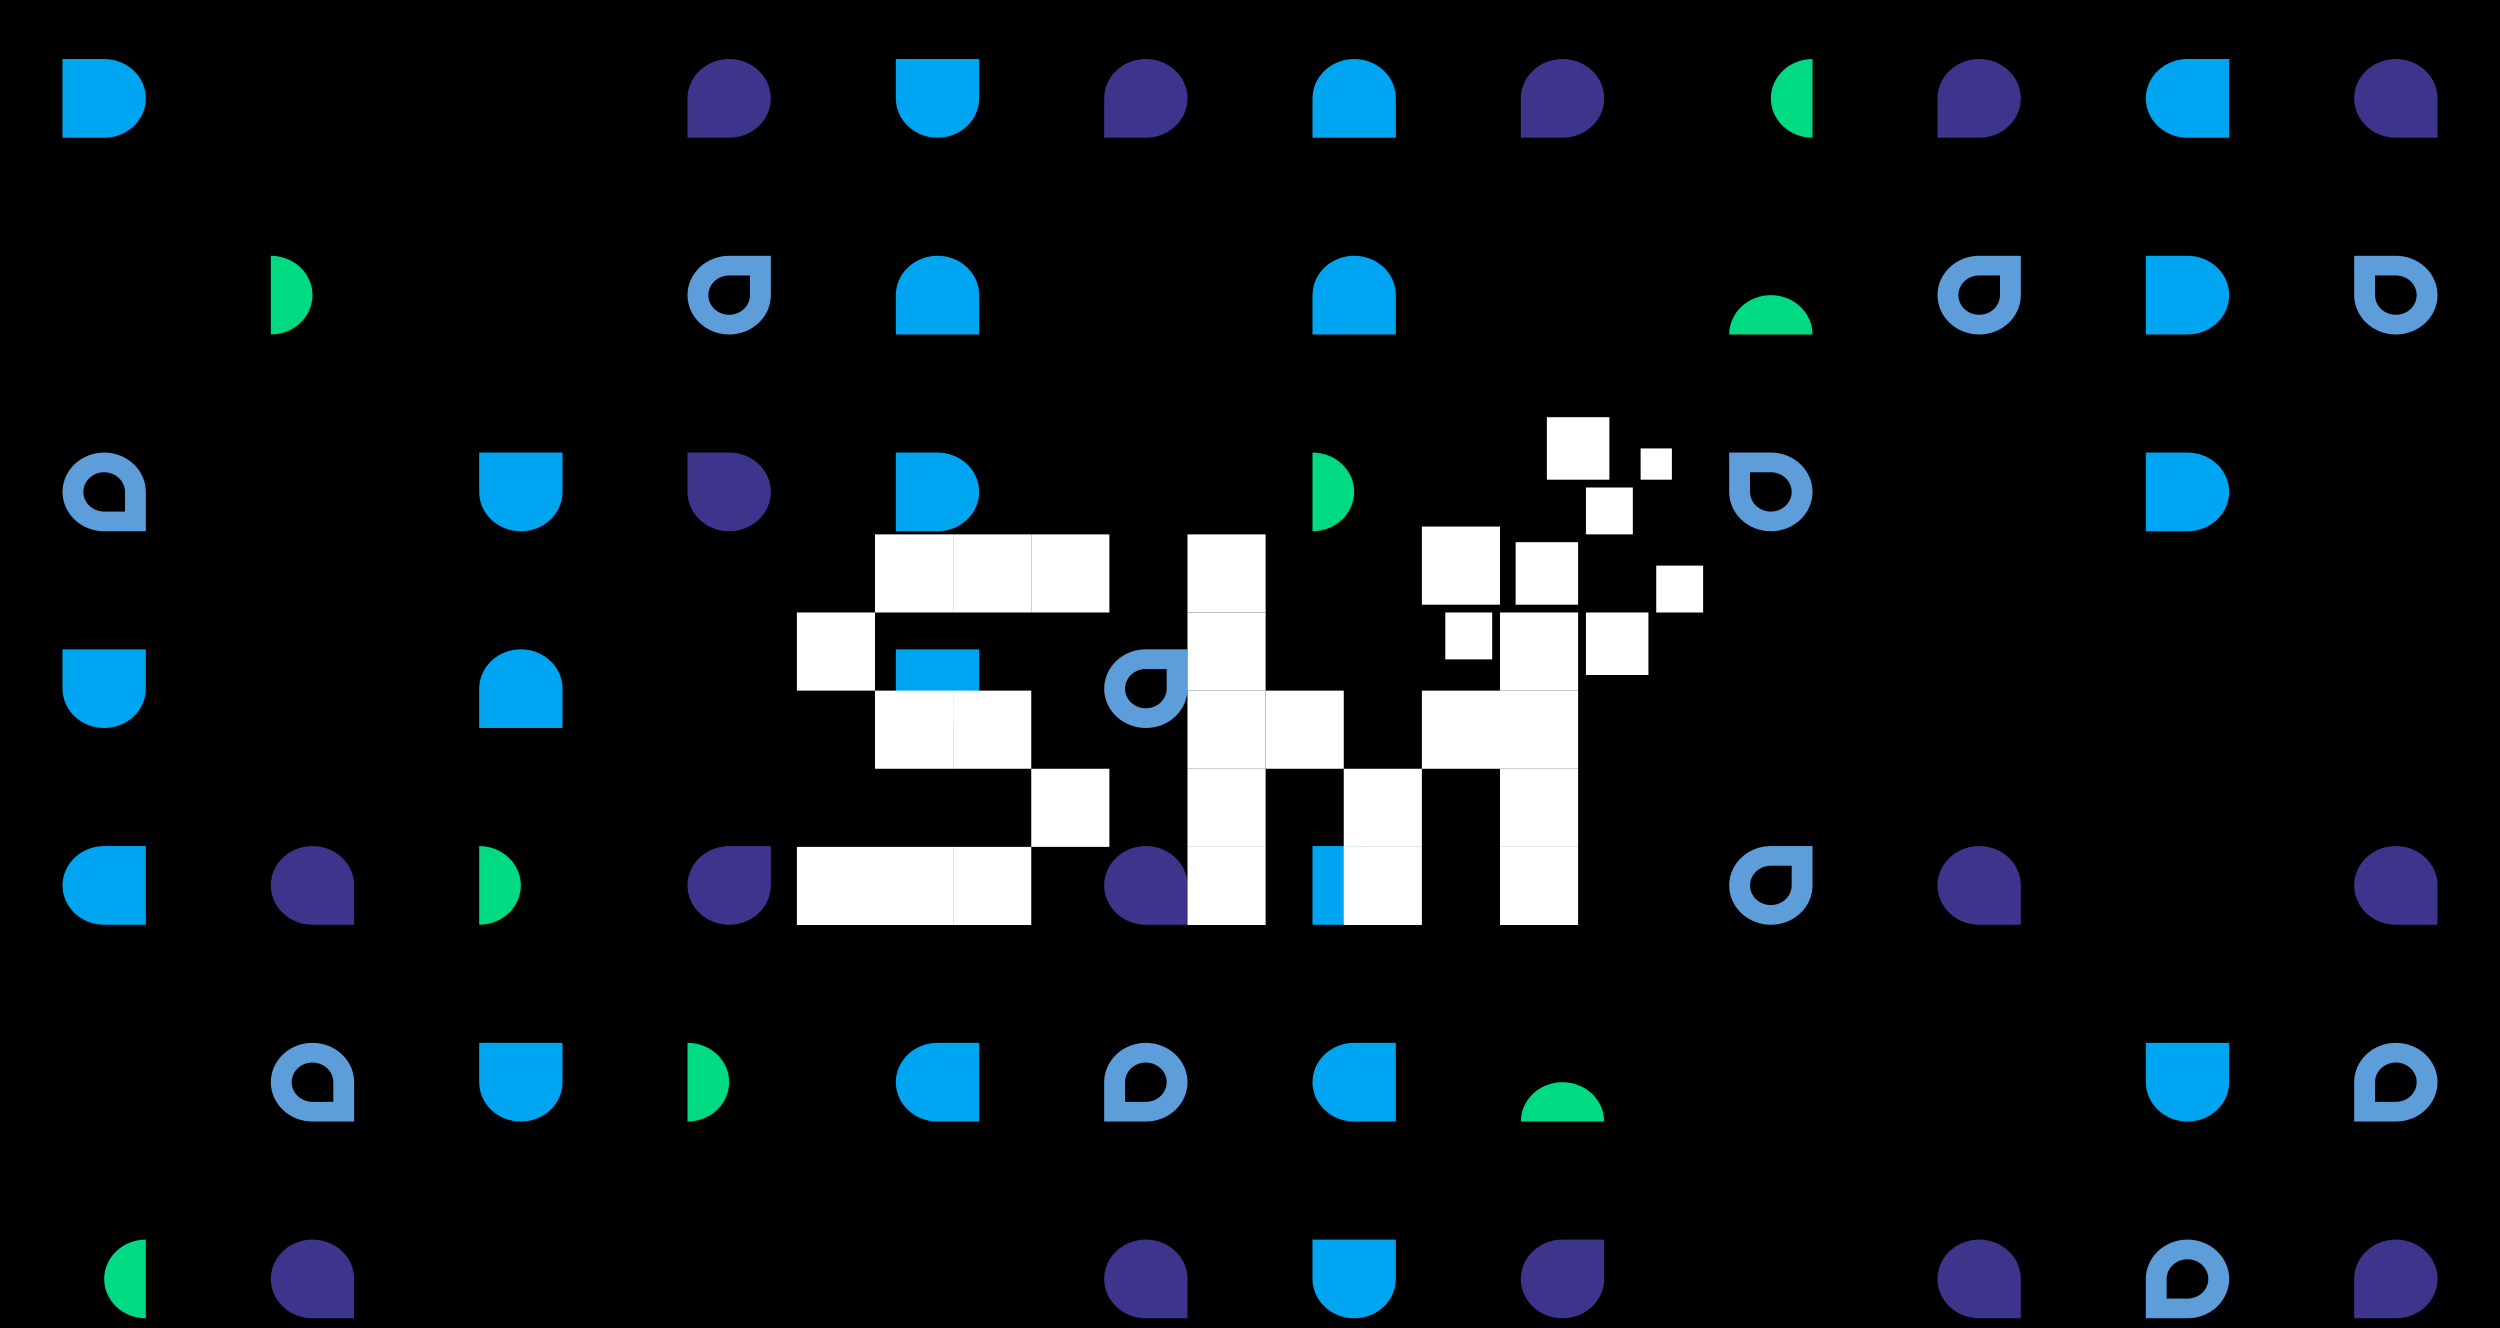 <svg width="1600" height="850" viewBox="0 0 1600 850" fill="none" xmlns="http://www.w3.org/2000/svg">
<g clip-path="url(#clip0_29_378)">
<path d="M1600 0H0V850H1600V0Z" fill="black"/>
<g clip-path="url(#clip1_29_378)">
<path d="M93.333 62.963C93.333 69.642 90.524 76.048 85.523 80.772C80.522 85.495 73.739 88.148 66.667 88.148H40L40 37.778L66.667 37.778C73.739 37.778 80.522 40.431 85.523 45.154C90.524 49.877 93.333 56.283 93.333 62.963Z" fill="#00A5F2"/>
</g>
<g clip-path="url(#clip2_29_378)">
<path d="M173.326 214.067C180.398 214.067 187.181 211.414 192.182 206.69C197.183 201.967 199.992 195.561 199.992 188.882C199.992 182.202 197.183 175.796 192.182 171.073C187.181 166.35 180.398 163.697 173.326 163.697V214.067Z" fill="#00DA82"/>
</g>
<g clip-path="url(#clip3_29_378)">
<path d="M440 62.963C440 57.982 441.564 53.112 444.494 48.971C447.424 44.829 451.589 41.601 456.462 39.695C461.335 37.789 466.696 37.29 471.869 38.262C477.042 39.233 481.794 41.632 485.523 45.154C489.252 48.677 491.792 53.164 492.821 58.05C493.85 62.935 493.322 67.999 491.304 72.601C489.285 77.203 485.867 81.136 481.482 83.904C477.097 86.671 471.941 88.148 466.667 88.148H440V62.963Z" fill="#3D348B"/>
</g>
<g clip-path="url(#clip4_29_378)">
<path d="M440 188.882C440 195.561 442.81 201.967 447.81 206.69C452.811 211.414 459.594 214.067 466.667 214.067C473.739 214.067 480.522 211.414 485.523 206.69C490.524 201.967 493.333 195.561 493.333 188.882V163.697H466.667C459.594 163.697 452.812 166.351 447.811 171.074C442.81 175.797 440.001 182.202 440 188.882ZM480 176.289V188.882C480 191.372 479.218 193.807 477.753 195.878C476.288 197.949 474.205 199.563 471.769 200.516C469.333 201.469 466.652 201.718 464.065 201.232C461.479 200.747 459.103 199.547 457.239 197.786C455.374 196.025 454.104 193.781 453.59 191.338C453.075 188.896 453.339 186.364 454.348 184.063C455.357 181.762 457.066 179.795 459.259 178.411C461.452 177.028 464.03 176.289 466.667 176.289H480Z" fill="#5D9DDA"/>
</g>
<g clip-path="url(#clip5_29_378)">
<path d="M599.992 88.148C592.92 88.148 586.137 85.495 581.136 80.772C576.135 76.048 573.326 69.642 573.326 62.963V37.778H626.659V62.963C626.659 69.642 623.85 76.048 618.849 80.772C613.848 85.495 607.065 88.148 599.992 88.148Z" fill="#00A5F2"/>
</g>
<g clip-path="url(#clip6_29_378)">
<path d="M706.674 62.963C706.674 57.982 708.238 53.112 711.168 48.971C714.099 44.829 718.263 41.601 723.136 39.695C728.009 37.789 733.37 37.29 738.543 38.262C743.716 39.233 748.468 41.632 752.197 45.154C755.926 48.677 758.466 53.164 759.495 58.05C760.524 62.935 759.996 67.999 757.978 72.601C755.959 77.203 752.541 81.136 748.156 83.904C743.771 86.671 738.615 88.148 733.341 88.148H706.674V62.963Z" fill="#3D348B"/>
</g>
<g clip-path="url(#clip7_29_378)">
<path d="M599.993 163.697C607.065 163.697 613.848 166.35 618.849 171.073C623.85 175.796 626.659 182.202 626.659 188.882V214.067H573.326V188.882C573.326 182.202 576.135 175.796 581.136 171.073C586.137 166.35 592.92 163.697 599.993 163.697Z" fill="#00A5F2"/>
</g>
<g clip-path="url(#clip8_29_378)">
<path d="M866.667 37.778C873.739 37.778 880.522 40.431 885.523 45.154C890.524 49.877 893.333 56.283 893.333 62.963V88.148H840V62.963C840 56.283 842.81 49.877 847.811 45.154C852.812 40.431 859.594 37.778 866.667 37.778Z" fill="#00A5F2"/>
</g>
<g clip-path="url(#clip9_29_378)">
<path d="M973.326 62.963C973.326 57.982 974.89 53.112 977.82 48.971C980.75 44.829 984.915 41.601 989.788 39.695C994.66 37.789 1000.02 37.29 1005.19 38.262C1010.37 39.233 1015.12 41.632 1018.85 45.154C1022.58 48.677 1025.12 53.164 1026.15 58.05C1027.18 62.935 1026.65 67.999 1024.63 72.601C1022.61 77.203 1019.19 81.136 1014.81 83.904C1010.42 86.671 1005.27 88.148 999.993 88.148H973.326V62.963Z" fill="#3D348B"/>
</g>
<g clip-path="url(#clip10_29_378)">
<path d="M866.667 163.697C873.739 163.697 880.522 166.35 885.523 171.073C890.524 175.796 893.333 182.202 893.333 188.882V214.067H840V188.882C840 182.202 842.81 175.796 847.811 171.073C852.812 166.35 859.594 163.697 866.667 163.697Z" fill="#00A5F2"/>
</g>
<g clip-path="url(#clip11_29_378)">
<path d="M1160.01 37.778C1152.94 37.778 1146.15 40.431 1141.15 45.154C1136.15 49.877 1133.34 56.283 1133.34 62.963C1133.34 69.642 1136.15 76.048 1141.15 80.772C1146.15 85.495 1152.94 88.148 1160.01 88.148V37.778Z" fill="#00DA82"/>
</g>
<g clip-path="url(#clip12_29_378)">
<path d="M1240 62.963C1240 57.982 1241.56 53.112 1244.49 48.971C1247.42 44.829 1251.59 41.601 1256.46 39.695C1261.33 37.789 1266.7 37.29 1271.87 38.262C1277.04 39.233 1281.79 41.632 1285.52 45.154C1289.25 48.677 1291.79 53.164 1292.82 58.05C1293.85 62.935 1293.32 67.999 1291.3 72.601C1289.28 77.203 1285.87 81.136 1281.48 83.904C1277.1 86.671 1271.94 88.148 1266.67 88.148H1240V62.963Z" fill="#3D348B"/>
</g>
<g clip-path="url(#clip13_29_378)">
<path d="M1160.01 214.067C1160.01 207.387 1157.2 200.981 1152.2 196.258C1147.2 191.535 1140.41 188.882 1133.34 188.882C1126.27 188.882 1119.49 191.535 1114.48 196.258C1109.48 200.981 1106.67 207.387 1106.67 214.067H1160.01Z" fill="#00DA82"/>
</g>
<g clip-path="url(#clip14_29_378)">
<path d="M1240 188.882C1240 195.561 1242.81 201.967 1247.81 206.69C1252.81 211.414 1259.59 214.067 1266.67 214.067C1273.74 214.067 1280.52 211.414 1285.52 206.69C1290.52 201.967 1293.33 195.561 1293.33 188.882V163.697H1266.67C1259.59 163.697 1252.81 166.351 1247.81 171.074C1242.81 175.797 1240 182.202 1240 188.882ZM1280 176.289V188.882C1280 191.372 1279.22 193.807 1277.75 195.878C1276.29 197.949 1274.21 199.563 1271.77 200.516C1269.33 201.469 1266.65 201.718 1264.07 201.232C1261.48 200.747 1259.1 199.547 1257.24 197.786C1255.37 196.025 1254.1 193.781 1253.59 191.338C1253.08 188.896 1253.34 186.364 1254.35 184.063C1255.36 181.762 1257.07 179.795 1259.26 178.411C1261.45 177.028 1264.03 176.289 1266.67 176.289H1280Z" fill="#5D9DDA"/>
</g>
<g clip-path="url(#clip15_29_378)">
<path d="M1373.33 62.963C1373.33 56.283 1376.14 49.877 1381.14 45.154C1386.14 40.431 1392.92 37.778 1399.99 37.778H1426.66V88.148H1399.99C1392.92 88.148 1386.14 85.495 1381.14 80.772C1376.14 76.048 1373.33 69.642 1373.33 62.963Z" fill="#00A5F2"/>
</g>
<g clip-path="url(#clip16_29_378)">
<path d="M1533.34 88.148C1528.07 88.148 1522.91 86.671 1518.53 83.904C1514.14 81.136 1510.72 77.203 1508.7 72.601C1506.69 67.999 1506.16 62.935 1507.19 58.05C1508.22 53.164 1510.75 48.677 1514.48 45.154C1518.21 41.632 1522.97 39.233 1528.14 38.262C1533.31 37.29 1538.67 37.789 1543.55 39.695C1548.42 41.601 1552.58 44.829 1555.51 48.971C1558.44 53.112 1560.01 57.982 1560.01 62.963V88.148H1533.34Z" fill="#3D348B"/>
</g>
<g clip-path="url(#clip17_29_378)">
<path d="M1426.66 188.882C1426.66 195.561 1423.85 201.967 1418.85 206.69C1413.85 211.414 1407.06 214.067 1399.99 214.067H1373.33V163.697H1399.99C1407.06 163.697 1413.85 166.35 1418.85 171.073C1423.85 175.796 1426.66 182.202 1426.66 188.882Z" fill="#00A5F2"/>
</g>
<g clip-path="url(#clip18_29_378)">
<path d="M1533.34 214.067C1540.41 214.067 1547.2 211.414 1552.2 206.69C1557.2 201.967 1560.01 195.561 1560.01 188.882C1560.01 182.202 1557.2 175.796 1552.2 171.073C1547.2 166.35 1540.41 163.697 1533.34 163.697H1506.67V188.882C1506.68 195.561 1509.48 201.967 1514.49 206.69C1519.49 211.413 1526.27 214.066 1533.34 214.067ZM1520.01 176.289H1533.34C1535.98 176.289 1538.56 177.028 1540.75 178.411C1542.94 179.795 1544.65 181.762 1545.66 184.063C1546.67 186.364 1546.93 188.896 1546.42 191.338C1545.9 193.781 1544.63 196.025 1542.77 197.786C1540.9 199.547 1538.53 200.747 1535.94 201.232C1533.36 201.718 1530.68 201.469 1528.24 200.516C1525.8 199.563 1523.72 197.949 1522.25 195.878C1520.79 193.807 1520.01 191.372 1520.01 188.882V176.289Z" fill="#5D9DDA"/>
</g>
<g clip-path="url(#clip19_29_378)">
<path d="M66.667 289.637C59.594 289.637 52.812 292.29 47.81 297.013C42.809 301.736 40 308.142 40 314.822C40 321.501 42.809 327.907 47.81 332.631C52.812 337.354 59.594 340.007 66.667 340.007H93.333V314.822C93.333 308.143 90.523 301.737 85.522 297.014C80.521 292.291 73.739 289.637 66.667 289.637ZM80 327.415H66.667C64.03 327.415 61.452 326.676 59.259 325.292C57.066 323.909 55.357 321.942 54.348 319.641C53.339 317.34 53.075 314.808 53.59 312.365C54.104 309.923 55.374 307.679 57.239 305.918C59.103 304.157 61.479 302.957 64.066 302.471C66.652 301.985 69.333 302.235 71.769 303.188C74.206 304.141 76.288 305.755 77.753 307.826C79.218 309.897 80 312.331 80 314.822V327.415Z" fill="#5D9DDA"/>
</g>
<g clip-path="url(#clip20_29_378)">
<path d="M66.667 465.926C59.594 465.926 52.812 463.272 47.81 458.549C42.809 453.826 40 447.42 40 440.741V415.556H93.333V440.741C93.333 447.42 90.524 453.826 85.523 458.549C80.522 463.272 73.739 465.926 66.667 465.926Z" fill="#00A5F2"/>
</g>
<g clip-path="url(#clip21_29_378)">
<path d="M333.341 340.007C326.268 340.007 319.486 337.354 314.485 332.631C309.484 327.907 306.674 321.501 306.674 314.822V289.637H360.007V314.822C360.007 321.501 357.198 327.907 352.197 332.631C347.196 337.354 340.413 340.007 333.341 340.007Z" fill="#00A5F2"/>
</g>
<g clip-path="url(#clip22_29_378)">
<path d="M466.667 289.637C471.941 289.637 477.097 291.114 481.482 293.881C485.867 296.649 489.285 300.582 491.304 305.184C493.322 309.786 493.85 314.85 492.821 319.735C491.792 324.621 489.252 329.108 485.523 332.631C481.794 336.153 477.042 338.551 471.869 339.523C466.696 340.495 461.335 339.996 456.462 338.09C451.589 336.184 447.424 332.956 444.494 328.814C441.564 324.672 440 319.803 440 314.822V289.637H466.667Z" fill="#3D348B"/>
</g>
<g clip-path="url(#clip23_29_378)">
<path d="M333.341 415.556C340.413 415.556 347.196 418.209 352.197 422.932C357.198 427.655 360.008 434.061 360.008 440.741V465.926H306.674V440.741C306.674 434.061 309.484 427.655 314.485 422.932C319.486 418.209 326.268 415.556 333.341 415.556Z" fill="#00A5F2"/>
</g>
<g clip-path="url(#clip24_29_378)">
<path d="M626.659 314.822C626.659 321.501 623.85 327.907 618.849 332.631C613.848 337.354 607.065 340.007 599.992 340.007H573.326V289.637H599.992C607.065 289.637 613.848 292.29 618.849 297.013C623.85 301.736 626.659 308.142 626.659 314.822Z" fill="#00A5F2"/>
</g>
<g clip-path="url(#clip25_29_378)">
<path d="M599.992 465.926C592.92 465.926 586.137 463.272 581.136 458.549C576.135 453.826 573.326 447.42 573.326 440.741V415.556H626.659V440.741C626.659 447.42 623.85 453.826 618.849 458.549C613.848 463.272 607.065 465.926 599.992 465.926Z" fill="#00A5F2"/>
</g>
<g clip-path="url(#clip26_29_378)">
<path d="M706.674 440.741C706.674 447.42 709.484 453.826 714.485 458.549C719.486 463.273 726.269 465.926 733.341 465.926C740.413 465.926 747.196 463.273 752.197 458.549C757.198 453.826 760.008 447.42 760.008 440.741V415.556H733.341C726.269 415.556 719.486 418.21 714.486 422.933C709.485 427.656 706.675 434.061 706.674 440.741ZM746.674 428.148V440.741C746.674 443.231 745.892 445.666 744.427 447.737C742.962 449.808 740.88 451.422 738.443 452.375C736.007 453.328 733.326 453.577 730.74 453.091C728.153 452.606 725.778 451.406 723.913 449.645C722.048 447.884 720.778 445.64 720.264 443.197C719.749 440.755 720.013 438.223 721.023 435.922C722.032 433.621 723.741 431.654 725.933 430.27C728.126 428.887 730.704 428.148 733.341 428.148H746.674Z" fill="#5D9DDA"/>
</g>
<g clip-path="url(#clip27_29_378)">
<path d="M840 340.007C847.073 340.007 853.855 337.354 858.856 332.631C863.857 327.907 866.667 321.501 866.667 314.822C866.667 308.142 863.857 301.736 858.856 297.013C853.855 292.29 847.073 289.637 840 289.637V340.007Z" fill="#00DA82"/>
</g>
<g clip-path="url(#clip28_29_378)">
<path d="M1133.34 340.007C1140.41 340.007 1147.2 337.354 1152.2 332.631C1157.2 327.907 1160.01 321.501 1160.01 314.822C1160.01 308.142 1157.2 301.736 1152.2 297.013C1147.2 292.29 1140.41 289.637 1133.34 289.637H1106.67V314.822C1106.68 321.501 1109.48 327.907 1114.49 332.63C1119.49 337.353 1126.27 340.006 1133.34 340.007ZM1120.01 302.229H1133.34C1135.98 302.229 1138.56 302.968 1140.75 304.352C1142.94 305.735 1144.65 307.702 1145.66 310.003C1146.67 312.304 1146.93 314.836 1146.42 317.279C1145.9 319.721 1144.63 321.965 1142.77 323.726C1140.9 325.487 1138.53 326.687 1135.94 327.173C1133.36 327.658 1130.68 327.409 1128.24 326.456C1125.8 325.503 1123.72 323.889 1122.25 321.818C1120.79 319.747 1120.01 317.313 1120.01 314.822V302.229Z" fill="#5D9DDA"/>
</g>
<g clip-path="url(#clip29_29_378)">
<path d="M1426.66 314.822C1426.66 321.501 1423.85 327.907 1418.85 332.631C1413.85 337.354 1407.06 340.007 1399.99 340.007H1373.33V289.637H1399.99C1407.06 289.637 1413.85 292.29 1418.85 297.013C1423.85 301.736 1426.66 308.142 1426.66 314.822Z" fill="#00A5F2"/>
</g>
<g clip-path="url(#clip30_29_378)">
<path d="M40 566.66C40 559.98 42.809 553.574 47.81 548.851C52.811 544.128 59.594 541.474 66.667 541.474H93.333V591.845H66.667C59.594 591.845 52.811 589.191 47.81 584.468C42.809 579.745 40 573.339 40 566.66Z" fill="#00A5F2"/>
</g>
<g clip-path="url(#clip31_29_378)">
<path d="M199.992 591.845C194.718 591.845 189.562 590.368 185.177 587.6C180.792 584.833 177.374 580.899 175.356 576.297C173.337 571.695 172.809 566.632 173.838 561.746C174.867 556.861 177.407 552.373 181.136 548.851C184.866 545.329 189.617 542.93 194.79 541.958C199.963 540.986 205.325 541.485 210.197 543.391C215.07 545.298 219.235 548.526 222.165 552.667C225.095 556.809 226.659 561.678 226.659 566.66V591.845H199.992Z" fill="#3D348B"/>
</g>
<g clip-path="url(#clip32_29_378)">
<path d="M199.992 667.415C192.92 667.415 186.137 670.068 181.136 674.791C176.135 679.514 173.326 685.92 173.326 692.6C173.326 699.279 176.135 705.685 181.136 710.408C186.137 715.131 192.92 717.785 199.992 717.785H226.659V692.6C226.658 685.92 223.849 679.515 218.848 674.792C213.847 670.069 207.065 667.415 199.992 667.415ZM213.326 705.192H199.992C197.355 705.192 194.777 704.454 192.585 703.07C190.392 701.686 188.683 699.72 187.674 697.419C186.665 695.118 186.401 692.586 186.915 690.143C187.43 687.7 188.7 685.456 190.564 683.695C192.429 681.934 194.805 680.735 197.391 680.249C199.978 679.763 202.658 680.013 205.095 680.966C207.531 681.919 209.614 683.533 211.079 685.604C212.544 687.674 213.326 690.109 213.326 692.6V705.192Z" fill="#5D9DDA"/>
</g>
<g clip-path="url(#clip33_29_378)">
<path d="M306.674 591.845C313.747 591.845 320.529 589.191 325.53 584.468C330.531 579.745 333.341 573.339 333.341 566.66C333.341 559.98 330.531 553.574 325.53 548.851C320.529 544.128 313.747 541.474 306.674 541.474V591.845Z" fill="#00DA82"/>
</g>
<g clip-path="url(#clip34_29_378)">
<path d="M493.333 566.66C493.333 571.641 491.769 576.51 488.839 580.652C485.909 584.793 481.744 588.021 476.872 589.928C471.999 591.834 466.637 592.333 461.464 591.361C456.291 590.389 451.54 587.99 447.81 584.468C444.081 580.946 441.541 576.458 440.512 571.573C439.483 566.687 440.012 561.624 442.03 557.022C444.048 552.42 447.466 548.486 451.851 545.719C456.237 542.951 461.393 541.474 466.667 541.474H493.333V566.66Z" fill="#3D348B"/>
</g>
<g clip-path="url(#clip35_29_378)">
<path d="M333.341 717.785C326.269 717.785 319.486 715.131 314.485 710.408C309.484 705.685 306.674 699.279 306.674 692.6V667.415H360.008V692.6C360.008 699.279 357.198 705.685 352.197 710.408C347.196 715.131 340.413 717.785 333.341 717.785Z" fill="#00A5F2"/>
</g>
<g clip-path="url(#clip36_29_378)">
<path d="M440 717.785C447.072 717.785 453.855 715.131 458.856 710.408C463.857 705.685 466.667 699.279 466.667 692.6C466.667 685.92 463.857 679.514 458.856 674.791C453.855 670.068 447.072 667.415 440 667.415V717.785Z" fill="#00DA82"/>
</g>
<g clip-path="url(#clip37_29_378)">
<path d="M733.341 591.845C728.067 591.845 722.911 590.368 718.526 587.6C714.14 584.833 710.723 580.899 708.704 576.297C706.686 571.695 706.158 566.632 707.187 561.746C708.216 556.861 710.755 552.373 714.485 548.851C718.214 545.329 722.966 542.93 728.139 541.958C733.311 540.986 738.673 541.485 743.546 543.391C748.419 545.298 752.583 548.526 755.514 552.667C758.444 556.809 760.008 561.678 760.008 566.66V591.845H733.341Z" fill="#3D348B"/>
</g>
<g clip-path="url(#clip38_29_378)">
<path d="M573.326 692.6C573.326 685.92 576.135 679.514 581.136 674.791C586.137 670.068 592.92 667.415 599.993 667.415H626.659V717.785H599.993C592.92 717.785 586.137 715.131 581.136 710.408C576.135 705.685 573.326 699.279 573.326 692.6Z" fill="#00A5F2"/>
</g>
<g clip-path="url(#clip39_29_378)">
<path d="M760.008 692.6C760.008 685.92 757.198 679.514 752.197 674.791C747.196 670.068 740.413 667.415 733.341 667.415C726.268 667.415 719.486 670.068 714.485 674.791C709.484 679.514 706.674 685.92 706.674 692.6V717.785H733.341C740.413 717.784 747.195 715.131 752.196 710.408C757.197 705.685 760.007 699.279 760.008 692.6ZM720.008 705.192V692.6C720.008 690.109 720.79 687.674 722.255 685.604C723.72 683.533 725.802 681.919 728.238 680.966C730.675 680.013 733.356 679.763 735.942 680.249C738.529 680.735 740.904 681.934 742.769 683.695C744.634 685.456 745.904 687.7 746.418 690.143C746.933 692.586 746.668 695.118 745.659 697.419C744.65 699.72 742.941 701.686 740.749 703.07C738.556 704.454 735.978 705.192 733.341 705.192H720.008Z" fill="#5D9DDA"/>
</g>
<g clip-path="url(#clip40_29_378)">
<path d="M893.333 566.66C893.333 573.339 890.524 579.745 885.523 584.468C880.522 589.191 873.739 591.845 866.667 591.845H840V541.474H866.667C873.739 541.474 880.522 544.128 885.523 548.851C890.524 553.574 893.333 559.98 893.333 566.66Z" fill="#00A5F2"/>
</g>
<g clip-path="url(#clip41_29_378)">
<path d="M840 692.6C840 685.92 842.81 679.514 847.811 674.791C852.812 670.068 859.594 667.415 866.667 667.415H893.333V717.785H866.667C859.594 717.785 852.812 715.131 847.811 710.408C842.81 705.685 840 699.279 840 692.6Z" fill="#00A5F2"/>
</g>
<g clip-path="url(#clip42_29_378)">
<path d="M1026.66 717.785C1026.66 711.105 1023.85 704.699 1018.85 699.976C1013.85 695.253 1007.06 692.6 999.992 692.6C992.92 692.6 986.137 695.253 981.136 699.976C976.135 704.699 973.326 711.105 973.326 717.785H1026.66Z" fill="#00DA82"/>
</g>
<g clip-path="url(#clip43_29_378)">
<path d="M1106.67 566.66C1106.67 573.339 1109.48 579.745 1114.48 584.468C1119.49 589.191 1126.27 591.845 1133.34 591.845C1140.41 591.845 1147.2 589.191 1152.2 584.468C1157.2 579.745 1160.01 573.339 1160.01 566.66V541.474H1133.34C1126.27 541.475 1119.49 544.129 1114.49 548.852C1109.48 553.575 1106.68 559.98 1106.67 566.66ZM1146.67 554.067V566.66C1146.67 569.15 1145.89 571.585 1144.43 573.656C1142.96 575.726 1140.88 577.34 1138.44 578.294C1136.01 579.247 1133.33 579.496 1130.74 579.01C1128.15 578.524 1125.78 577.325 1123.91 575.564C1122.05 573.803 1120.78 571.559 1120.26 569.116C1119.75 566.674 1120.01 564.142 1121.02 561.841C1122.03 559.54 1123.74 557.573 1125.93 556.189C1128.13 554.806 1130.7 554.067 1133.34 554.067H1146.67Z" fill="#5D9DDA"/>
</g>
<g clip-path="url(#clip44_29_378)">
<path d="M1266.67 591.845C1261.39 591.845 1256.24 590.368 1251.85 587.6C1247.47 584.833 1244.05 580.899 1242.03 576.297C1240.01 571.695 1239.48 566.632 1240.51 561.746C1241.54 556.861 1244.08 552.373 1247.81 548.851C1251.54 545.329 1256.29 542.93 1261.46 541.958C1266.64 540.986 1272 541.485 1276.87 543.391C1281.74 545.298 1285.91 548.526 1288.84 552.667C1291.77 556.809 1293.33 561.678 1293.33 566.66V591.845H1266.67Z" fill="#3D348B"/>
</g>
<g clip-path="url(#clip45_29_378)">
<path d="M1533.34 591.845C1528.07 591.845 1522.91 590.368 1518.53 587.6C1514.14 584.833 1510.72 580.899 1508.7 576.297C1506.69 571.695 1506.16 566.632 1507.19 561.746C1508.22 556.861 1510.75 552.373 1514.48 548.851C1518.21 545.329 1522.97 542.93 1528.14 541.958C1533.31 540.986 1538.67 541.485 1543.55 543.391C1548.42 545.298 1552.58 548.526 1555.51 552.667C1558.44 556.809 1560.01 561.678 1560.01 566.66V591.845H1533.34Z" fill="#3D348B"/>
</g>
<g clip-path="url(#clip46_29_378)">
<path d="M1399.99 717.785C1392.92 717.785 1386.14 715.131 1381.14 710.408C1376.14 705.685 1373.33 699.279 1373.33 692.6V667.415H1426.66V692.6C1426.66 699.279 1423.85 705.685 1418.85 710.408C1413.85 715.131 1407.06 717.785 1399.99 717.785Z" fill="#00A5F2"/>
</g>
<g clip-path="url(#clip47_29_378)">
<path d="M1560.01 692.6C1560.01 685.92 1557.2 679.514 1552.2 674.791C1547.2 670.068 1540.41 667.415 1533.34 667.415C1526.27 667.415 1519.49 670.068 1514.48 674.791C1509.48 679.514 1506.67 685.92 1506.67 692.6V717.785H1533.34C1540.41 717.784 1547.2 715.131 1552.2 710.408C1557.2 705.685 1560.01 699.279 1560.01 692.6ZM1520.01 705.192V692.6C1520.01 690.109 1520.79 687.674 1522.25 685.604C1523.72 683.533 1525.8 681.919 1528.24 680.966C1530.68 680.013 1533.36 679.763 1535.94 680.249C1538.53 680.735 1540.9 681.934 1542.77 683.695C1544.63 685.456 1545.9 687.7 1546.42 690.143C1546.93 692.586 1546.67 695.118 1545.66 697.419C1544.65 699.72 1542.94 701.686 1540.75 703.07C1538.56 704.454 1535.98 705.192 1533.34 705.192H1520.01Z" fill="#5D9DDA"/>
</g>
<g clip-path="url(#clip48_29_378)">
<path d="M93.333 793.333C86.261 793.333 79.478 795.987 74.477 800.71C69.476 805.433 66.667 811.839 66.667 818.519C66.667 825.198 69.476 831.604 74.477 836.327C79.478 841.05 86.261 843.704 93.333 843.704L93.333 793.333Z" fill="#00DA82"/>
</g>
<g clip-path="url(#clip49_29_378)">
<path d="M199.992 843.704C194.718 843.704 189.562 842.227 185.177 839.459C180.792 836.692 177.374 832.758 175.356 828.157C173.337 823.555 172.809 818.491 173.838 813.605C174.867 808.72 177.407 804.232 181.136 800.71C184.866 797.188 189.617 794.789 194.79 793.817C199.963 792.846 205.325 793.344 210.197 795.25C215.07 797.157 219.235 800.385 222.165 804.526C225.095 808.668 226.659 813.537 226.659 818.519V843.704H199.992Z" fill="#3D348B"/>
</g>
<g clip-path="url(#clip50_29_378)">
<path d="M733.341 843.704C728.067 843.704 722.911 842.227 718.526 839.459C714.14 836.692 710.723 832.758 708.704 828.157C706.686 823.555 706.158 818.491 707.187 813.605C708.216 808.72 710.755 804.232 714.485 800.71C718.214 797.188 722.966 794.789 728.139 793.817C733.311 792.846 738.673 793.344 743.546 795.25C748.419 797.157 752.583 800.385 755.514 804.526C758.444 808.668 760.008 813.537 760.008 818.519V843.704H733.341Z" fill="#3D348B"/>
</g>
<g clip-path="url(#clip51_29_378)">
<path d="M866.667 843.704C859.594 843.704 852.811 841.05 847.81 836.327C842.81 831.604 840 825.198 840 818.519V793.333H893.333V818.519C893.333 825.198 890.524 831.604 885.523 836.327C880.522 841.05 873.739 843.704 866.667 843.704Z" fill="#00A5F2"/>
</g>
<g clip-path="url(#clip52_29_378)">
<path d="M1026.66 818.519C1026.66 823.5 1025.1 828.369 1022.16 832.511C1019.23 836.652 1015.07 839.88 1010.2 841.787C1005.32 843.693 999.963 844.192 994.79 843.22C989.617 842.248 984.866 839.849 981.136 836.327C977.407 832.805 974.867 828.317 973.838 823.432C972.809 818.546 973.337 813.483 975.356 808.881C977.374 804.279 980.792 800.345 985.177 797.578C989.562 794.81 994.718 793.333 999.992 793.333H1026.66V818.519Z" fill="#3D348B"/>
</g>
<g clip-path="url(#clip53_29_378)">
<path d="M1266.67 843.704C1261.39 843.704 1256.24 842.227 1251.85 839.459C1247.47 836.692 1244.05 832.758 1242.03 828.157C1240.01 823.555 1239.48 818.491 1240.51 813.605C1241.54 808.72 1244.08 804.232 1247.81 800.71C1251.54 797.188 1256.29 794.789 1261.46 793.817C1266.64 792.846 1272 793.344 1276.87 795.25C1281.74 797.157 1285.91 800.385 1288.84 804.526C1291.77 808.668 1293.33 813.537 1293.33 818.519V843.704H1266.67Z" fill="#3D348B"/>
</g>
<g clip-path="url(#clip54_29_378)">
<path d="M1426.66 818.519C1426.66 811.839 1423.85 805.433 1418.85 800.71C1413.85 795.987 1407.06 793.333 1399.99 793.333C1392.92 793.333 1386.14 795.987 1381.14 800.71C1376.14 805.433 1373.33 811.839 1373.33 818.519V843.704H1399.99C1407.06 843.703 1413.85 841.049 1418.85 836.326C1423.85 831.603 1426.66 825.198 1426.66 818.519ZM1386.66 831.111V818.519C1386.66 816.028 1387.44 813.593 1388.91 811.522C1390.37 809.452 1392.45 807.838 1394.89 806.885C1397.33 805.931 1400.01 805.682 1402.59 806.168C1405.18 806.654 1407.56 807.853 1409.42 809.614C1411.29 811.375 1412.56 813.619 1413.07 816.062C1413.58 818.505 1413.32 821.037 1412.31 823.338C1411.3 825.639 1409.59 827.605 1407.4 828.989C1405.21 830.373 1402.63 831.111 1399.99 831.111H1386.66Z" fill="#5D9DDA"/>
</g>
<g clip-path="url(#clip55_29_378)">
<path d="M1506.67 818.519C1506.67 813.537 1508.24 808.668 1511.17 804.526C1514.1 800.385 1518.26 797.157 1523.14 795.25C1528.01 793.344 1533.37 792.846 1538.54 793.817C1543.72 794.789 1548.47 797.188 1552.2 800.71C1555.93 804.232 1558.47 808.72 1559.5 813.605C1560.52 818.491 1560 823.555 1557.98 828.157C1555.96 832.758 1552.54 836.692 1548.16 839.459C1543.77 842.227 1538.62 843.704 1533.34 843.704H1506.67V818.519Z" fill="#3D348B"/>
</g>
<g filter="url(#filter0_d_29_378)">
<path d="M990 263H1030V303H990V263Z" fill="white"/>
<path d="M1060 358H1090V388H1060V358Z" fill="white"/>
<path d="M1015 308H1045V338H1015V308Z" fill="white"/>
<path d="M760 338H810V388H760V338Z" fill="white"/>
<path d="M760 388H810V438H760V388Z" fill="white"/>
<path d="M760 438H810V488H760V438Z" fill="white"/>
<path d="M760 488H810V538H760V488Z" fill="white"/>
<path d="M760 538H810V588H760V538Z" fill="white"/>
<path d="M810 438H860V488H810V438Z" fill="white"/>
<path d="M860 488H910V538H860V488Z" fill="white"/>
<path d="M860 538H910V588H860V538Z" fill="white"/>
<path d="M910 438H960V488H910V438Z" fill="white"/>
<path d="M960 438H1010V488H960V438Z" fill="white"/>
<path d="M960 488H1010V538H960V488Z" fill="white"/>
<path d="M960 538H1010V588H960V538Z" fill="white"/>
<path d="M960 388H1010V438H960V388Z" fill="white"/>
<path d="M970 343H1010V383H970V343Z" fill="white"/>
<path d="M1015 388H1055V428H1015V388Z" fill="white"/>
<path d="M925 388H955V418H925V388Z" fill="white"/>
<path d="M910 333H960V383H910V333Z" fill="white"/>
<path d="M1050 283H1070V303H1050V283Z" fill="white"/>
</g>
<g filter="url(#filter1_d_29_378)">
<path d="M660 338H710V388H660V338Z" fill="white"/>
<path d="M610 338H660V388H610V338Z" fill="white"/>
<path d="M560 338H610V388H560V338Z" fill="white"/>
<path d="M510 388H560V438H510V388Z" fill="white"/>
<path d="M560 438H610V488H560V438Z" fill="white"/>
<path d="M610 438H660V488H610V438Z" fill="white"/>
<path d="M660 488H710V538H660V488Z" fill="white"/>
<path d="M610 538H660V588H610V538Z" fill="white"/>
<path d="M560 538H610V588H560V538Z" fill="white"/>
<path d="M510 538H560V588H510V538Z" fill="white"/>
</g>
</g>
<defs>
<filter id="filter0_d_29_378" x="756" y="263" width="338" height="333" filterUnits="userSpaceOnUse" color-interpolation-filters="sRGB">
<feFlood flood-opacity="0" result="BackgroundImageFix"/>
<feColorMatrix in="SourceAlpha" type="matrix" values="0 0 0 0 0 0 0 0 0 0 0 0 0 0 0 0 0 0 127 0" result="hardAlpha"/>
<feOffset dy="4"/>
<feGaussianBlur stdDeviation="2"/>
<feComposite in2="hardAlpha" operator="out"/>
<feColorMatrix type="matrix" values="0 0 0 0 0 0 0 0 0 0 0 0 0 0 0 0 0 0 0.25 0"/>
<feBlend mode="normal" in2="BackgroundImageFix" result="effect1_dropShadow_29_378"/>
<feBlend mode="normal" in="SourceGraphic" in2="effect1_dropShadow_29_378" result="shape"/>
</filter>
<filter id="filter1_d_29_378" x="506" y="338" width="208" height="258" filterUnits="userSpaceOnUse" color-interpolation-filters="sRGB">
<feFlood flood-opacity="0" result="BackgroundImageFix"/>
<feColorMatrix in="SourceAlpha" type="matrix" values="0 0 0 0 0 0 0 0 0 0 0 0 0 0 0 0 0 0 127 0" result="hardAlpha"/>
<feOffset dy="4"/>
<feGaussianBlur stdDeviation="2"/>
<feComposite in2="hardAlpha" operator="out"/>
<feColorMatrix type="matrix" values="0 0 0 0 0 0 0 0 0 0 0 0 0 0 0 0 0 0 0.25 0"/>
<feBlend mode="normal" in2="BackgroundImageFix" result="effect1_dropShadow_29_378"/>
<feBlend mode="normal" in="SourceGraphic" in2="effect1_dropShadow_29_378" result="shape"/>
</filter>
<clipPath id="clip0_29_378">
<rect width="1600" height="850" fill="white"/>
</clipPath>
<clipPath id="clip1_29_378">
<rect width="50.37" height="53.333" fill="white" transform="matrix(0 -1 1 0 40 88.148)"/>
</clipPath>
<clipPath id="clip2_29_378">
<rect width="50.37" height="53.333" fill="white" transform="matrix(0 1 -1 0 226.659 163.697)"/>
</clipPath>
<clipPath id="clip3_29_378">
<rect width="50.37" height="53.333" fill="white" transform="matrix(0 1 -1 0 493.333 37.778)"/>
</clipPath>
<clipPath id="clip4_29_378">
<rect width="50.37" height="53.333" fill="white" transform="matrix(0 -1 1 0 440 214.067)"/>
</clipPath>
<clipPath id="clip5_29_378">
<rect width="53.333" height="50.37" fill="white" transform="translate(573.326 37.778)"/>
</clipPath>
<clipPath id="clip6_29_378">
<rect width="50.37" height="53.333" fill="white" transform="matrix(0 1 -1 0 760.008 37.778)"/>
</clipPath>
<clipPath id="clip7_29_378">
<rect width="53.333" height="50.37" fill="white" transform="matrix(-1 0 0 -1 626.659 214.067)"/>
</clipPath>
<clipPath id="clip8_29_378">
<rect width="53.333" height="50.37" fill="white" transform="matrix(-1 0 0 -1 893.333 88.148)"/>
</clipPath>
<clipPath id="clip9_29_378">
<rect width="50.37" height="53.333" fill="white" transform="matrix(0 1 -1 0 1026.66 37.778)"/>
</clipPath>
<clipPath id="clip10_29_378">
<rect width="53.333" height="50.37" fill="white" transform="matrix(-1 0 0 -1 893.333 214.067)"/>
</clipPath>
<clipPath id="clip11_29_378">
<rect width="50.37" height="53.333" fill="white" transform="matrix(0 -1 1 0 1106.67 88.148)"/>
</clipPath>
<clipPath id="clip12_29_378">
<rect width="50.37" height="53.333" fill="white" transform="matrix(0 1 -1 0 1293.33 37.778)"/>
</clipPath>
<clipPath id="clip13_29_378">
<rect width="53.333" height="50.37" fill="white" transform="translate(1106.67 163.697)"/>
</clipPath>
<clipPath id="clip14_29_378">
<rect width="50.37" height="53.333" fill="white" transform="matrix(0 -1 1 0 1240 214.067)"/>
</clipPath>
<clipPath id="clip15_29_378">
<rect width="50.37" height="53.333" fill="white" transform="matrix(0 1 -1 0 1426.66 37.778)"/>
</clipPath>
<clipPath id="clip16_29_378">
<rect width="53.333" height="50.37" fill="white" transform="translate(1506.67 37.778)"/>
</clipPath>
<clipPath id="clip17_29_378">
<rect width="50.37" height="53.333" fill="white" transform="matrix(0 -1 1 0 1373.33 214.067)"/>
</clipPath>
<clipPath id="clip18_29_378">
<rect width="53.333" height="50.37" fill="white" transform="matrix(-1 0 0 -1 1560.01 214.067)"/>
</clipPath>
<clipPath id="clip19_29_378">
<rect width="53.333" height="50.37" fill="white" transform="translate(40 289.637)"/>
</clipPath>
<clipPath id="clip20_29_378">
<rect width="53.333" height="50.37" fill="white" transform="translate(40 415.556)"/>
</clipPath>
<clipPath id="clip21_29_378">
<rect width="53.333" height="50.37" fill="white" transform="translate(306.674 289.637)"/>
</clipPath>
<clipPath id="clip22_29_378">
<rect width="53.333" height="50.37" fill="white" transform="matrix(-1 0 0 -1 493.333 340.007)"/>
</clipPath>
<clipPath id="clip23_29_378">
<rect width="53.333" height="50.37" fill="white" transform="matrix(-1 0 0 -1 360.008 465.926)"/>
</clipPath>
<clipPath id="clip24_29_378">
<rect width="50.37" height="53.333" fill="white" transform="matrix(0 -1 1 0 573.326 340.007)"/>
</clipPath>
<clipPath id="clip25_29_378">
<rect width="53.333" height="50.37" fill="white" transform="translate(573.326 415.556)"/>
</clipPath>
<clipPath id="clip26_29_378">
<rect width="50.37" height="53.333" fill="white" transform="matrix(0 -1 1 0 706.674 465.926)"/>
</clipPath>
<clipPath id="clip27_29_378">
<rect width="50.37" height="53.333" fill="white" transform="matrix(0 1 -1 0 893.333 289.637)"/>
</clipPath>
<clipPath id="clip28_29_378">
<rect width="53.333" height="50.37" fill="white" transform="matrix(-1 0 0 -1 1160.01 340.007)"/>
</clipPath>
<clipPath id="clip29_29_378">
<rect width="50.37" height="53.333" fill="white" transform="matrix(0 -1 1 0 1373.33 340.007)"/>
</clipPath>
<clipPath id="clip30_29_378">
<rect width="50.37" height="53.333" fill="white" transform="matrix(0 1 -1 0 93.333 541.474)"/>
</clipPath>
<clipPath id="clip31_29_378">
<rect width="53.333" height="50.37" fill="white" transform="translate(173.326 541.474)"/>
</clipPath>
<clipPath id="clip32_29_378">
<rect width="53.333" height="50.37" fill="white" transform="translate(173.326 667.415)"/>
</clipPath>
<clipPath id="clip33_29_378">
<rect width="50.37" height="53.333" fill="white" transform="matrix(0 1 -1 0 360.008 541.474)"/>
</clipPath>
<clipPath id="clip34_29_378">
<rect width="50.37" height="53.333" fill="white" transform="matrix(0 -1 1 0 440 591.845)"/>
</clipPath>
<clipPath id="clip35_29_378">
<rect width="53.333" height="50.37" fill="white" transform="translate(306.674 667.415)"/>
</clipPath>
<clipPath id="clip36_29_378">
<rect width="50.37" height="53.333" fill="white" transform="matrix(0 1 -1 0 493.333 667.415)"/>
</clipPath>
<clipPath id="clip37_29_378">
<rect width="53.333" height="50.37" fill="white" transform="translate(706.674 541.474)"/>
</clipPath>
<clipPath id="clip38_29_378">
<rect width="50.37" height="53.333" fill="white" transform="matrix(0 1 -1 0 626.659 667.415)"/>
</clipPath>
<clipPath id="clip39_29_378">
<rect width="50.37" height="53.333" fill="white" transform="matrix(0 1 -1 0 760.008 667.415)"/>
</clipPath>
<clipPath id="clip40_29_378">
<rect width="50.37" height="53.333" fill="white" transform="matrix(0 -1 1 0 840 591.845)"/>
</clipPath>
<clipPath id="clip41_29_378">
<rect width="50.37" height="53.333" fill="white" transform="matrix(0 1 -1 0 893.333 667.415)"/>
</clipPath>
<clipPath id="clip42_29_378">
<rect width="53.333" height="50.37" fill="white" transform="translate(973.326 667.415)"/>
</clipPath>
<clipPath id="clip43_29_378">
<rect width="50.37" height="53.333" fill="white" transform="matrix(0 -1 1 0 1106.67 591.845)"/>
</clipPath>
<clipPath id="clip44_29_378">
<rect width="53.333" height="50.37" fill="white" transform="translate(1240 541.474)"/>
</clipPath>
<clipPath id="clip45_29_378">
<rect width="53.333" height="50.37" fill="white" transform="translate(1506.67 541.474)"/>
</clipPath>
<clipPath id="clip46_29_378">
<rect width="53.333" height="50.37" fill="white" transform="translate(1373.33 667.415)"/>
</clipPath>
<clipPath id="clip47_29_378">
<rect width="50.37" height="53.333" fill="white" transform="matrix(0 1 -1 0 1560.01 667.415)"/>
</clipPath>
<clipPath id="clip48_29_378">
<rect width="50.37" height="53.333" fill="white" transform="matrix(0 -1 1 0 40 843.704)"/>
</clipPath>
<clipPath id="clip49_29_378">
<rect width="53.333" height="50.37" fill="white" transform="translate(173.326 793.333)"/>
</clipPath>
<clipPath id="clip50_29_378">
<rect width="53.333" height="50.37" fill="white" transform="translate(706.674 793.333)"/>
</clipPath>
<clipPath id="clip51_29_378">
<rect width="53.333" height="50.37" fill="white" transform="translate(840 793.333)"/>
</clipPath>
<clipPath id="clip52_29_378">
<rect width="50.37" height="53.333" fill="white" transform="matrix(0 -1 1 0 973.326 843.704)"/>
</clipPath>
<clipPath id="clip53_29_378">
<rect width="53.333" height="50.37" fill="white" transform="translate(1240 793.333)"/>
</clipPath>
<clipPath id="clip54_29_378">
<rect width="50.37" height="53.333" fill="white" transform="matrix(0 1 -1 0 1426.66 793.333)"/>
</clipPath>
<clipPath id="clip55_29_378">
<rect width="50.37" height="53.333" fill="white" transform="matrix(0 1 -1 0 1560.01 793.333)"/>
</clipPath>
</defs>
</svg>

